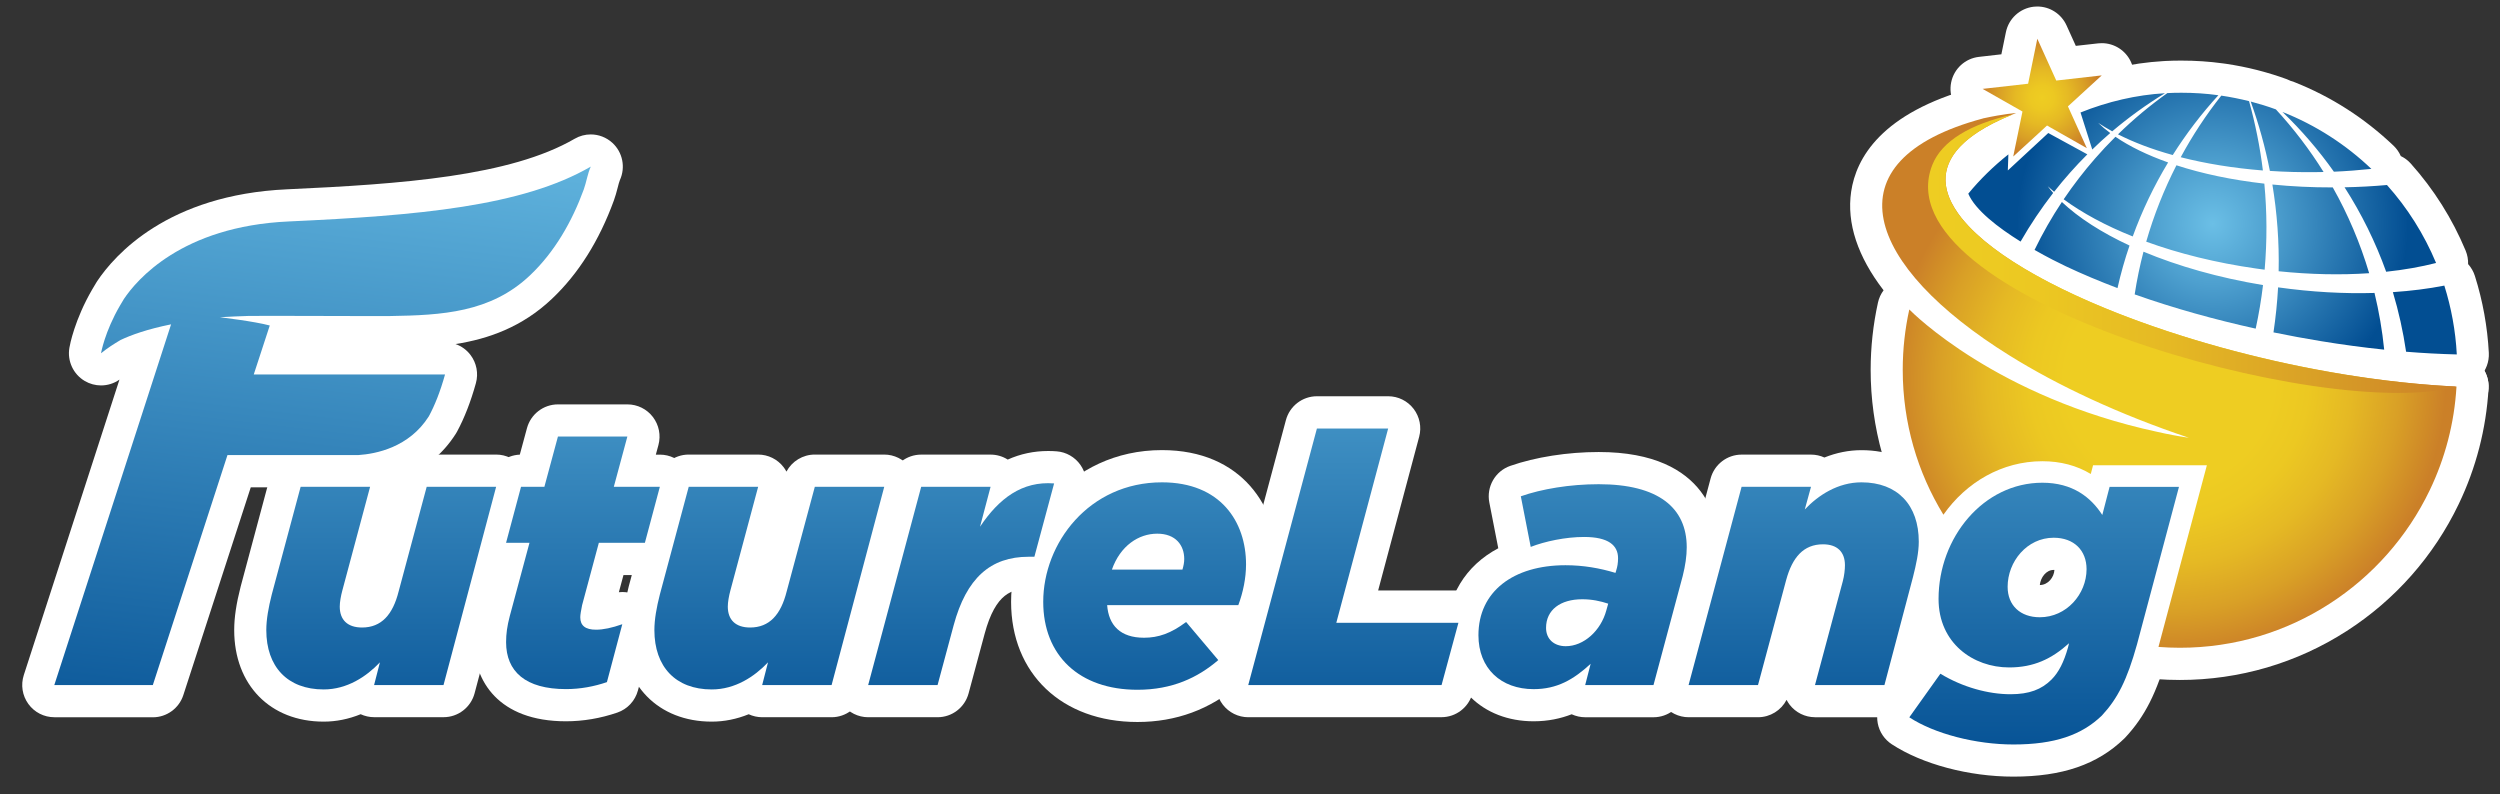 <svg width="192" height="61" viewBox="0 0 192 61" fill="none" xmlns="http://www.w3.org/2000/svg">
<rect x="0" y="0" width="192" height="61" fill="#333333" stroke="none"/>
<path d="M167.414 52.222C166.813 52.222 166.198 52.199 165.585 52.154C164.853 52.098 164.184 51.719 163.758 51.12C163.333 50.52 163.199 49.76 163.386 49.049L166.276 38.209H162.259C162.041 38.414 161.783 38.582 161.496 38.697C161.198 38.818 160.883 38.877 160.569 38.877C160.126 38.877 159.685 38.757 159.295 38.521C158.609 38.105 157.788 37.896 156.851 37.896C154.67 37.896 152.636 39.011 151.268 40.955C150.804 41.613 150.052 42.002 149.254 42.002C149.228 42.002 149.201 42.002 149.175 42.002C148.347 41.976 147.587 41.532 147.154 40.825C144.871 37.099 143.666 32.805 143.666 28.405C143.666 26.667 143.856 24.93 144.228 23.238C144.304 22.89 144.454 22.569 144.659 22.295C142.675 19.716 141.811 17.145 142.169 14.717C142.549 12.141 144.484 8.673 151.541 6.747C151.62 6.722 151.701 6.699 151.782 6.681C153.555 6.297 154.584 6.226 154.695 6.219C154.746 6.216 154.796 6.214 154.847 6.214C156.01 6.214 157.025 7.034 157.261 8.19C157.507 9.397 156.83 10.601 155.675 11.015C155.622 11.036 155.571 11.056 155.521 11.079C155.179 11.216 154.91 11.33 154.66 11.45C154.302 11.615 153.996 11.772 153.735 11.925C151.617 13.136 151.86 13.868 151.952 14.145C151.974 14.219 151.985 14.247 151.997 14.272C152.028 14.348 152.05 14.394 152.073 14.44C152.164 14.618 152.268 14.793 152.397 14.973C152.461 15.062 152.522 15.143 152.582 15.222C152.618 15.268 152.689 15.347 152.757 15.428C152.846 15.53 152.927 15.616 153.005 15.702C157.593 20.54 173.876 26.505 188.781 27.224C189.439 27.257 190.057 27.549 190.496 28.042C190.936 28.532 191.162 29.18 191.121 29.84C190.936 32.942 190.166 35.927 188.829 38.714C186.919 42.7 183.945 46.072 180.226 48.462C176.409 50.921 171.978 52.222 167.414 52.222Z" fill="white"/>
<path fill-rule="evenodd" clip-rule="evenodd" d="M184.188 32.65C173.022 32.65 152.527 26.84 147.093 18.812C145.122 15.901 145.472 13.365 146.113 11.749C147.146 9.135 149.811 7.329 154.031 6.384C154.211 6.343 154.394 6.323 154.571 6.323C155.63 6.323 156.597 7.009 156.924 8.063C157.304 9.293 156.681 10.611 155.49 11.091C153.175 12.026 151.764 13.144 151.898 13.944C152.633 18.306 170.768 26.355 188.781 27.224C189.989 27.282 190.977 28.209 191.111 29.416C191.248 30.62 190.491 31.748 189.328 32.076C187.957 32.457 186.23 32.65 184.188 32.65Z" fill="white"/>
<path fill-rule="evenodd" clip-rule="evenodd" d="M188.619 29.693C187.279 29.66 185.921 29.586 184.586 29.477C184.282 29.451 183.993 29.373 183.73 29.246C183.527 29.299 183.317 29.327 183.107 29.327C183.023 29.327 182.937 29.322 182.853 29.314C181.217 29.144 179.535 28.918 177.85 28.644C176.566 28.433 175.307 28.199 174.106 27.953C173.863 27.902 173.638 27.818 173.43 27.706C173.367 27.711 173.301 27.714 173.237 27.714C173.06 27.714 172.883 27.696 172.708 27.655C169.341 26.914 166.117 25.999 163.125 24.942C162.887 24.858 162.667 24.739 162.472 24.594C162.228 24.579 161.985 24.528 161.755 24.439C160.291 23.885 158.895 23.296 157.611 22.691C157.132 22.465 156.164 21.99 155.034 21.345C154.832 21.23 154.652 21.088 154.495 20.931C154.282 20.867 154.077 20.778 153.884 20.659C151.192 18.987 149.56 17.412 148.897 15.847C148.537 14.999 148.676 14.021 149.259 13.309C150.262 12.082 151.425 10.941 152.714 9.92C153.157 9.567 153.699 9.387 154.244 9.387C154.345 9.387 154.447 9.394 154.548 9.404L155.632 8.401C156.098 7.969 156.699 7.745 157.307 7.745C157.367 7.745 157.426 7.748 157.486 7.753C157.725 7.133 158.211 6.612 158.87 6.348C161.246 5.393 163.688 4.839 166.127 4.694C166.157 4.692 166.289 4.684 166.325 4.682C166.722 4.661 167.122 4.654 167.53 4.654C168.612 4.654 169.681 4.725 170.709 4.867C170.742 4.872 170.904 4.892 170.955 4.9C171.743 5.017 172.541 5.174 173.326 5.373C173.354 5.38 173.455 5.406 173.478 5.413C174.235 5.611 174.94 5.83 175.631 6.084C175.73 6.12 175.826 6.163 175.92 6.211C176.014 6.236 176.105 6.267 176.196 6.302C179.026 7.42 181.589 9.064 183.818 11.183C184.061 11.414 184.251 11.688 184.381 11.986C184.669 12.123 184.933 12.318 185.151 12.565C186.919 14.541 188.335 16.79 189.361 19.249C189.498 19.579 189.561 19.932 189.551 20.283C189.781 20.539 189.964 20.849 190.073 21.197C190.678 23.118 191.038 25.105 191.142 27.102C191.177 27.79 190.924 28.461 190.445 28.954C189.981 29.431 189.343 29.701 188.679 29.701C188.662 29.693 188.639 29.693 188.619 29.693Z" fill="white"/>
<path fill-rule="evenodd" clip-rule="evenodd" d="M154.616 14.493C154.201 14.493 153.781 14.386 153.401 14.17C152.473 13.642 151.987 12.575 152.202 11.526L152.549 9.829L151.05 8.975C150.12 8.447 149.636 7.38 149.849 6.328C150.062 5.276 150.926 4.486 151.987 4.367L153.705 4.171L154.052 2.477C154.264 1.427 155.128 0.635 156.19 0.515C156.283 0.505 156.374 0.5 156.466 0.5C157.423 0.5 158.305 1.059 158.71 1.951L159.422 3.523L161.139 3.33C161.233 3.32 161.324 3.315 161.418 3.315C162.375 3.315 163.257 3.874 163.662 4.766C164.103 5.741 163.87 6.889 163.082 7.613L161.805 8.785L162.517 10.357C162.961 11.333 162.725 12.483 161.937 13.205C161.471 13.632 160.876 13.853 160.273 13.853C159.857 13.853 159.437 13.746 159.057 13.53L157.557 12.677L156.281 13.845C155.812 14.275 155.217 14.493 154.616 14.493Z" fill="white"/>
<path d="M4.171 55.083C3.381 55.083 2.641 54.704 2.178 54.064C1.714 53.424 1.583 52.601 1.828 51.846L9.174 29.154C8.754 29.451 8.257 29.601 7.758 29.601C7.328 29.601 6.895 29.487 6.507 29.258C5.625 28.738 5.157 27.724 5.329 26.713C5.364 26.5 5.727 24.553 7.092 22.211C7.158 22.094 7.401 21.693 7.401 21.693C7.421 21.657 7.444 21.622 7.467 21.589C8.792 19.607 12.863 14.955 22.05 14.539C30.855 14.137 39.172 13.538 44.134 10.657C44.519 10.433 44.945 10.324 45.368 10.324C45.968 10.324 46.561 10.543 47.027 10.967C47.822 11.691 48.055 12.849 47.609 13.827C47.559 13.937 47.49 14.206 47.435 14.422C47.349 14.755 47.26 15.082 47.148 15.39C46.021 18.484 44.423 21.025 42.391 22.948C40.104 25.117 37.51 26.029 34.984 26.423C35.438 26.581 35.841 26.87 36.137 27.264C36.603 27.879 36.755 28.679 36.55 29.424C36.155 30.849 35.666 32.104 35.101 33.151C35.076 33.199 35.045 33.247 35.017 33.295C32.928 36.603 29.526 37.302 27.681 37.421C27.628 37.424 27.575 37.426 27.519 37.426H19.259L14.081 53.38C13.752 54.399 12.804 55.088 11.738 55.088H4.171V55.083Z" fill="white"/>
<path d="M24.857 55.421C20.748 55.421 17.987 52.596 17.987 48.391C17.987 47.433 18.144 46.371 18.484 45.043L20.708 36.743C20.996 35.663 21.974 34.911 23.089 34.911H28.424C29.191 34.911 29.913 35.269 30.379 35.879C30.46 35.986 30.534 36.1 30.597 36.217C31.017 35.427 31.848 34.911 32.77 34.911H38.105C38.87 34.911 39.592 35.269 40.061 35.877C40.527 36.486 40.686 37.276 40.489 38.018L36.449 53.243C36.162 54.326 35.184 55.08 34.067 55.08H28.735C28.373 55.08 28.021 54.999 27.699 54.852C26.777 55.227 25.82 55.421 24.857 55.421Z" fill="white"/>
<path d="M43.465 55.395C38.255 55.395 36.398 52.255 36.398 49.318C36.398 48.465 36.509 47.657 36.76 46.697L37.545 43.78C37.302 43.625 37.087 43.429 36.91 43.196C36.443 42.586 36.286 41.793 36.484 41.051L37.634 36.748C37.915 35.699 38.845 34.959 39.921 34.916L40.471 32.884C40.762 31.807 41.738 31.057 42.852 31.057H48.187C48.955 31.057 49.679 31.415 50.145 32.028C50.611 32.64 50.768 33.432 50.568 34.177L50.368 34.916H50.682C51.45 34.916 52.172 35.274 52.638 35.884C53.104 36.494 53.261 37.286 53.063 38.028L51.913 42.332C51.624 43.412 50.647 44.164 49.532 44.164H47.883L47.528 45.482C47.617 45.472 47.706 45.467 47.794 45.467C48.405 45.467 49.005 45.693 49.466 46.122C50.138 46.745 50.411 47.687 50.175 48.574L48.995 53.022C48.782 53.82 48.19 54.46 47.409 54.727C46.115 55.169 44.788 55.395 43.465 55.395Z" fill="white"/>
<path d="M54.662 55.421C50.553 55.421 47.789 52.596 47.789 48.391C47.789 47.433 47.946 46.371 48.286 45.043L50.51 36.743C50.799 35.663 51.776 34.911 52.891 34.911H58.226C58.993 34.911 59.715 35.269 60.181 35.879C60.265 35.988 60.336 36.103 60.399 36.219C60.82 35.427 61.651 34.911 62.575 34.911H67.907C68.672 34.911 69.397 35.269 69.863 35.877C70.329 36.486 70.486 37.276 70.291 38.021L66.248 53.246C65.959 54.328 64.984 55.083 63.867 55.083H58.535C58.173 55.083 57.821 55.001 57.499 54.854C56.582 55.227 55.624 55.421 54.662 55.421Z" fill="white"/>
<path d="M66.676 55.083C65.909 55.083 65.187 54.724 64.721 54.115C64.255 53.505 64.098 52.712 64.295 51.971L68.366 36.745C68.655 35.666 69.63 34.914 70.747 34.914H76.077C76.548 34.914 77.004 35.048 77.394 35.295C78.367 34.858 79.403 34.637 80.497 34.637C80.713 34.637 80.93 34.644 81.153 34.662C81.885 34.718 82.552 35.102 82.975 35.701C83.398 36.303 83.532 37.06 83.339 37.772L81.825 43.404C81.533 44.484 80.558 45.231 79.443 45.231H78.995C77.759 45.231 76.48 45.497 75.621 48.67L74.387 53.254C74.096 54.333 73.121 55.083 72.006 55.083H66.676Z" fill="white"/>
<path d="M87.359 55.449C81.553 55.449 77.652 51.739 77.652 46.219C77.652 40.617 82.083 34.568 89.239 34.568C95.399 34.568 98.158 38.976 98.158 43.346C98.158 44.636 97.9 46.016 97.411 47.332C97.076 48.236 96.251 48.856 95.303 48.935L95.44 49.097C96.316 50.136 96.192 51.689 95.161 52.573C92.945 54.483 90.318 55.449 87.359 55.449Z" fill="white"/>
<path d="M95.866 55.083C95.098 55.083 94.376 54.724 93.91 54.115C93.444 53.505 93.287 52.712 93.484 51.968L98.758 32.264C99.047 31.184 100.025 30.432 101.14 30.432H106.611C107.379 30.432 108.101 30.79 108.567 31.4C109.033 32.01 109.19 32.802 108.992 33.544L105.841 45.35H112.002C112.769 45.35 113.494 45.708 113.96 46.32C114.426 46.933 114.583 47.725 114.38 48.47L113.086 53.253C112.794 54.331 111.819 55.08 110.707 55.08H95.866V55.083Z" fill="white"/>
<path d="M117.782 55.395C113.836 55.395 111.08 52.677 111.08 48.782C111.08 45.792 112.572 43.427 115.067 42.106L114.38 38.59C114.145 37.383 114.829 36.186 115.986 35.78C117.919 35.104 120.396 34.715 122.78 34.715C131.342 34.715 132.008 40.312 132.008 42.027C132.008 42.883 131.884 43.798 131.628 44.824L129.371 53.254C129.083 54.333 128.105 55.085 126.99 55.085H121.744C121.382 55.085 121.027 55.004 120.705 54.856C119.864 55.182 118.899 55.395 117.782 55.395Z" fill="white"/>
<path d="M139.395 55.083C138.627 55.083 137.905 54.724 137.439 54.115C137.351 53.998 137.275 53.876 137.209 53.749C136.791 54.554 135.955 55.083 135.02 55.083H129.688C128.92 55.083 128.198 54.724 127.732 54.115C127.266 53.505 127.109 52.712 127.307 51.971L131.375 36.745C131.664 35.666 132.641 34.914 133.756 34.914H139.091C139.448 34.914 139.795 34.992 140.114 35.137C141.034 34.766 141.996 34.573 142.964 34.573C147.073 34.573 149.834 37.401 149.834 41.608C149.834 42.738 149.581 43.884 149.307 44.954L147.113 53.248C146.827 54.333 145.849 55.088 144.73 55.088H139.395V55.083Z" fill="white"/>
<path d="M154.634 59.645C151.212 59.645 147.63 58.693 145.287 57.158C144.725 56.79 144.334 56.208 144.21 55.545C144.086 54.882 144.236 54.199 144.628 53.65L147.014 50.301C147.126 50.144 147.255 50.002 147.394 49.88C146.781 48.8 146.417 47.504 146.417 45.998C146.417 39.713 151.098 34.601 156.853 34.601C158.203 34.601 159.432 34.881 160.514 35.427C160.934 35.102 161.458 34.911 162.021 34.911H167.35C168.115 34.911 168.84 35.269 169.306 35.877C169.772 36.486 169.929 37.279 169.732 38.021L166.507 50.121C165.651 53.198 164.734 55.014 163.232 56.63C163.201 56.663 163.171 56.693 163.14 56.724C161.081 58.718 158.378 59.645 154.634 59.645ZM157.722 43.77C157.137 43.77 156.716 44.357 156.658 44.931C157.299 44.928 157.75 44.329 157.78 43.77C157.763 43.77 157.742 43.77 157.722 43.77Z" fill="white"/>
<path d="M188.659 29.69C188.492 32.526 187.772 35.211 186.607 37.64C184.89 41.222 182.205 44.25 178.896 46.376C175.583 48.513 171.642 49.748 167.414 49.748C166.859 49.748 166.309 49.725 165.77 49.684L169.488 35.732H160.747L160.572 36.402C159.5 35.755 158.249 35.422 156.853 35.422C153.765 35.422 151.012 37.03 149.254 39.53C147.27 36.291 146.13 32.48 146.13 28.402C146.13 26.812 146.305 25.26 146.634 23.768L146.637 23.771C146.64 23.773 146.64 23.773 146.64 23.773C146.89 24.03 153.355 30.519 165.701 33.171C166.489 33.351 167.29 33.501 168.095 33.62C168.098 33.62 168.103 33.62 168.103 33.62C168.093 33.618 168.085 33.613 168.072 33.61C162.765 31.827 158.082 29.64 154.323 27.297C143.349 20.471 140.21 12.346 152.283 9.1C152.286 9.097 152.293 9.097 152.299 9.092C153.94 8.736 154.842 8.68 154.842 8.68C154.74 8.716 154.644 8.757 154.55 8.797C154.219 8.929 153.905 9.064 153.608 9.204C153.205 9.392 152.833 9.582 152.494 9.778C149.806 11.318 148.998 13.083 149.608 14.917C149.641 15.024 149.682 15.133 149.73 15.242C149.773 15.349 149.824 15.459 149.879 15.565C150.019 15.84 150.186 16.114 150.381 16.388C150.457 16.497 150.541 16.609 150.627 16.719C150.715 16.828 150.809 16.94 150.905 17.049C151.002 17.158 151.103 17.27 151.204 17.379C156.729 23.217 174.066 28.987 188.659 29.69Z" fill="url(#paint0_radial_3534_686)"/>
<path fill-rule="evenodd" clip-rule="evenodd" d="M154.568 8.797C137.543 15.664 166.317 28.613 188.659 29.69C178.752 32.477 144.365 22.854 148.403 12.662C149.132 10.817 151.346 9.519 154.568 8.797Z" fill="url(#paint1_linear_3534_686)"/>
<path fill-rule="evenodd" clip-rule="evenodd" d="M175.292 8.597C176.748 9.996 178.076 11.536 179.243 13.187C180.226 13.144 181.184 13.07 182.121 12.971C180.163 11.104 177.85 9.608 175.292 8.597ZM183.319 14.209C182.26 14.303 181.171 14.364 180.062 14.384C181.359 16.404 182.433 18.576 183.258 20.87C184.637 20.723 185.918 20.496 187.091 20.197C186.169 17.986 184.89 15.964 183.319 14.209ZM187.724 21.934C186.501 22.176 185.174 22.341 183.773 22.437C184.219 23.921 184.558 25.445 184.788 27.013C186.085 27.119 187.385 27.188 188.682 27.221C188.586 25.389 188.254 23.616 187.724 21.934ZM160.308 11.854L157.307 10.215L154.201 13.091L154.244 11.856C153.109 12.758 152.071 13.769 151.164 14.874C151.698 16.132 153.454 17.478 155.181 18.553C155.931 17.244 156.77 16 157.684 14.818C157.537 14.651 157.395 14.478 157.269 14.305C157.423 14.447 157.585 14.59 157.755 14.729C158.548 13.721 159.401 12.758 160.308 11.854ZM166.269 7.159C164.078 7.286 161.874 7.799 159.784 8.64L160.686 11.483C161.134 11.043 161.595 10.627 162.066 10.217C161.727 9.969 161.415 9.704 161.142 9.438C161.479 9.661 161.836 9.877 162.218 10.085C163.492 9.008 164.848 8.028 166.269 7.159ZM174.788 8.401C174.157 8.17 173.514 7.972 172.855 7.799C173.481 9.537 173.972 11.315 174.327 13.126C175.492 13.203 176.693 13.236 177.921 13.218C178.096 13.218 178.276 13.215 178.451 13.21C177.382 11.493 176.156 9.885 174.788 8.401ZM179.157 14.394C177.556 14.397 176.001 14.32 174.519 14.171C174.881 16.366 175.046 18.596 175 20.832C177.447 21.086 179.793 21.129 181.951 20.982C181.262 18.667 180.323 16.457 179.157 14.394ZM182.362 22.498C180.041 22.567 177.544 22.432 174.957 22.069C174.892 23.222 174.775 24.378 174.603 25.527C175.831 25.781 177.05 26.002 178.248 26.2C179.856 26.464 181.478 26.683 183.106 26.853C182.957 25.372 182.704 23.916 182.362 22.498ZM172.728 7.768C172.027 7.593 171.315 7.451 170.595 7.344C169.423 8.825 168.381 10.408 167.48 12.075C169.39 12.565 171.52 12.913 173.79 13.093C173.569 11.287 173.21 9.511 172.728 7.768ZM173.901 14.104C171.416 13.822 169.134 13.34 167.15 12.694C166.198 14.559 165.415 16.52 164.83 18.561C167.34 19.473 170.2 20.186 173.273 20.623C173.493 20.656 173.709 20.682 173.924 20.712C174.116 18.502 174.109 16.292 173.901 14.104ZM164.62 19.33C164.339 20.405 164.113 21.5 163.943 22.61C166.96 23.677 170.117 24.551 173.237 25.239C173.478 24.129 173.666 23.012 173.8 21.894C170.395 21.33 167.267 20.435 164.62 19.33ZM158.353 15.512C157.578 16.68 156.873 17.913 156.253 19.193C157.246 19.762 158.137 20.204 158.657 20.451C159.931 21.053 161.261 21.609 162.624 22.125C162.874 21.015 163.183 19.922 163.548 18.858C161.4 17.862 159.629 16.719 158.353 15.512ZM162.467 10.505C161.927 11.041 161.403 11.597 160.904 12.171C160.904 12.174 160.901 12.174 160.901 12.174C160.035 13.167 159.232 14.211 158.49 15.306C159.913 16.353 161.712 17.328 163.794 18.159C164.518 16.17 165.43 14.267 166.512 12.476C164.929 11.917 163.563 11.254 162.467 10.505ZM167.53 7.123C167.166 7.123 166.806 7.131 166.454 7.149C165.109 8.104 163.842 9.163 162.662 10.317C163.87 10.931 165.283 11.47 166.867 11.907C167.898 10.273 169.073 8.734 170.372 7.314C169.445 7.184 168.495 7.123 167.53 7.123Z" fill="url(#paint2_radial_3534_686)"/>
<path d="M32.77 37.386L30.612 45.434C30.164 47.207 29.292 48.193 27.805 48.193C26.681 48.193 26.093 47.598 26.093 46.587C26.093 46.249 26.177 45.769 26.291 45.35L28.424 37.386H23.089L20.872 45.657C20.622 46.643 20.452 47.573 20.452 48.391C20.452 51.206 22.078 52.949 24.857 52.949C26.655 52.949 28.14 51.963 29.178 50.868L28.73 52.611H34.062L38.103 37.386H32.77Z" fill="url(#paint3_linear_3534_686)"/>
<path d="M45.991 41.689H49.527L50.677 37.386H47.141L48.182 33.526H42.85L41.809 37.386H40.015L38.865 41.689H40.664L39.149 47.321C38.951 48.081 38.868 48.67 38.868 49.318C38.868 51.572 40.355 52.923 43.47 52.923C44.562 52.923 45.629 52.725 46.611 52.387L47.792 47.939C47.007 48.218 46.33 48.361 45.773 48.361C44.957 48.361 44.565 48.048 44.565 47.405C44.565 47.207 44.623 46.897 44.706 46.475L45.991 41.689Z" fill="url(#paint4_linear_3534_686)"/>
<path d="M62.578 37.386L60.414 45.434C59.966 47.207 59.095 48.193 57.608 48.193C56.486 48.193 55.895 47.598 55.895 46.587C55.895 46.249 55.979 45.769 56.093 45.35L58.226 37.386H52.894L50.677 45.657C50.424 46.643 50.257 47.573 50.257 48.391C50.257 51.206 51.885 52.949 54.662 52.949C56.46 52.949 57.945 51.963 58.983 50.868L58.535 52.611H63.867L67.91 37.386H62.578Z" fill="url(#paint5_linear_3534_686)"/>
<path d="M75.266 40.452L76.077 37.386H70.747L66.676 52.611H72.006L73.24 48.023C74.222 44.392 76.074 42.759 78.992 42.759H79.441L80.956 37.127C78.491 36.933 76.723 38.282 75.266 40.452Z" fill="url(#paint6_linear_3534_686)"/>
<path d="M95.696 43.348C95.696 40.058 93.73 37.043 89.241 37.043C83.628 37.043 80.12 41.717 80.12 46.219C80.12 50.329 82.871 52.974 87.359 52.974C90.027 52.974 91.992 52.044 93.563 50.695L91.093 47.769C89.943 48.64 88.96 48.978 87.863 48.978C86.04 48.978 85.143 48.023 85.029 46.473H95.103C95.47 45.49 95.696 44.392 95.696 43.348ZM90.812 43.744H85.394C86.04 41.915 87.443 40.986 88.874 40.986C90.305 40.986 90.949 41.887 90.949 42.926C90.951 43.181 90.896 43.462 90.812 43.744Z" fill="url(#paint7_linear_3534_686)"/>
<path d="M102.629 47.827L106.611 32.909H101.139L95.865 52.613H110.712L112.007 47.83H102.629V47.827Z" fill="url(#paint8_linear_3534_686)"/>
<path d="M122.78 37.187C120.564 37.187 118.4 37.553 116.799 38.115L117.559 42.002C118.651 41.577 120.227 41.239 121.658 41.239C123.535 41.239 124.267 41.887 124.267 42.873C124.267 43.239 124.211 43.546 124.128 43.8L124.069 43.998C122.864 43.633 121.6 43.409 120.227 43.409C116.212 43.409 113.544 45.434 113.544 48.785C113.544 51.346 115.282 52.926 117.782 52.926C119.581 52.926 120.842 52.194 122.162 50.98L121.742 52.613H126.988L129.235 44.227C129.432 43.437 129.541 42.708 129.541 42.03C129.541 38.989 127.355 37.187 122.78 37.187ZM123.368 46.869C122.947 48.444 121.63 49.628 120.252 49.628C119.358 49.628 118.737 49.092 118.737 48.218C118.737 46.841 119.834 46.023 121.516 46.023C122.276 46.023 122.919 46.166 123.51 46.361L123.368 46.869Z" fill="url(#paint9_linear_3534_686)"/>
<path d="M142.959 37.043C141.16 37.043 139.646 38.028 138.607 39.128L139.086 37.386H133.754L129.683 52.611H135.015L137.173 44.562C137.652 42.789 138.521 41.803 140.008 41.803C141.105 41.803 141.692 42.393 141.692 43.409C141.692 43.747 141.637 44.227 141.525 44.646L139.392 52.611H144.725L146.913 44.334C147.164 43.348 147.362 42.421 147.362 41.605C147.364 38.791 145.735 37.043 142.959 37.043Z" fill="url(#paint10_linear_3534_686)"/>
<path d="M162.018 37.386L161.456 39.55C160.587 38.198 159.184 37.073 156.853 37.073C152.334 37.073 148.881 41.267 148.881 45.998C148.881 49.402 151.549 51.259 154.3 51.259C156.182 51.259 157.555 50.614 158.902 49.402L158.819 49.74C158.507 50.84 158.117 51.627 157.555 52.191C156.797 52.951 155.842 53.317 154.414 53.317C152.701 53.317 150.736 52.781 149.021 51.742L146.635 55.09C148.57 56.358 151.746 57.176 154.634 57.176C157.806 57.176 159.883 56.444 161.425 54.953C162.631 53.655 163.361 52.219 164.121 49.491L167.345 37.391H162.018V37.386ZM156.656 47.405C155.169 47.405 154.186 46.503 154.186 45.068C154.186 43.127 155.673 41.298 157.722 41.298C159.293 41.298 160.248 42.279 160.248 43.716C160.245 45.632 158.705 47.405 156.656 47.405Z" fill="url(#paint11_linear_3534_686)"/>
<path fill-rule="evenodd" clip-rule="evenodd" d="M159.151 8.907L160.27 11.379L157.418 9.758L157.213 9.638L156.542 10.258L154.616 12.021L154.725 11.483L154.862 10.822L155.326 8.566L152.263 6.826L155.759 6.43L156.466 2.974L157.92 6.186L161.415 5.789L158.816 8.17L158.943 8.449L159.151 8.907Z" fill="url(#paint12_radial_3534_686)"/>
<path d="M22.164 17.008C13.942 17.382 10.481 21.52 9.516 22.963C9.418 23.128 9.316 23.291 9.22 23.459C8.039 25.481 7.758 27.13 7.758 27.13C8.232 26.748 8.736 26.416 9.26 26.111C10.079 25.722 11.312 25.28 13.139 24.909L4.171 52.611H11.738L17.47 34.949H27.524C28.864 34.86 31.423 34.367 32.938 31.967C33.381 31.149 33.806 30.099 34.179 28.758H19.489L20.718 24.998C20.115 24.838 19.206 24.683 18.395 24.566C17.822 24.482 17.321 24.419 17.065 24.386C16.948 24.371 16.883 24.363 16.883 24.363C17.599 24.32 18.352 24.287 19.086 24.264C19.748 24.241 29.389 24.289 29.954 24.272C33.931 24.208 37.677 24.017 40.704 21.147C42.604 19.348 43.944 16.993 44.836 14.544C45.036 13.988 45.127 13.327 45.373 12.794C40.111 15.85 32.132 16.553 22.164 17.008Z" fill="url(#paint13_linear_3534_686)"/>
<defs>
<radialGradient id="paint0_radial_3534_686" cx="0" cy="0" r="1" gradientUnits="userSpaceOnUse" gradientTransform="translate(166.607 29.218) scale(21.277 21.339)">
<stop offset="0.376" stop-color="#EECD22"/>
<stop offset="0.503" stop-color="#ECC822"/>
<stop offset="0.66" stop-color="#E5B924"/>
<stop offset="0.832" stop-color="#D9A026"/>
<stop offset="1" stop-color="#CB8028"/>
</radialGradient>
<linearGradient id="paint1_linear_3534_686" x1="148.075" y1="19.488" x2="188.659" y2="19.488" gradientUnits="userSpaceOnUse">
<stop stop-color="#EECD22"/>
<stop offset="0.204" stop-color="#ECC822"/>
<stop offset="0.455" stop-color="#E5B924"/>
<stop offset="0.731" stop-color="#D9A026"/>
<stop offset="1" stop-color="#CB8028"/>
</linearGradient>
<radialGradient id="paint2_radial_3534_686" cx="0" cy="0" r="1" gradientUnits="userSpaceOnUse" gradientTransform="translate(169.923 17.172) scale(15.038 15.082)">
<stop stop-color="#6BBFE6"/>
<stop offset="0.309" stop-color="#4EA0CF"/>
<stop offset="0.983" stop-color="#045094"/>
<stop offset="1" stop-color="#024E92"/>
</radialGradient>
<linearGradient id="paint3_linear_3534_686" x1="29.277" y1="13.22" x2="29.277" y2="59.621" gradientUnits="userSpaceOnUse">
<stop stop-color="#6BBFE6"/>
<stop offset="1" stop-color="#024E92"/>
</linearGradient>
<linearGradient id="paint4_linear_3534_686" x1="44.77" y1="13.213" x2="44.77" y2="59.625" gradientUnits="userSpaceOnUse">
<stop stop-color="#6BBFE6"/>
<stop offset="1" stop-color="#024E92"/>
</linearGradient>
<linearGradient id="paint5_linear_3534_686" x1="59.084" y1="13.22" x2="59.084" y2="59.621" gradientUnits="userSpaceOnUse">
<stop stop-color="#6BBFE6"/>
<stop offset="1" stop-color="#024E92"/>
</linearGradient>
<linearGradient id="paint6_linear_3534_686" x1="73.819" y1="13.212" x2="73.819" y2="59.623" gradientUnits="userSpaceOnUse">
<stop stop-color="#6BBFE6"/>
<stop offset="1" stop-color="#024E92"/>
</linearGradient>
<linearGradient id="paint7_linear_3534_686" x1="87.908" y1="13.21" x2="87.908" y2="59.624" gradientUnits="userSpaceOnUse">
<stop stop-color="#6BBFE6"/>
<stop offset="1" stop-color="#024E92"/>
</linearGradient>
<linearGradient id="paint8_linear_3534_686" x1="103.934" y1="13.204" x2="103.934" y2="59.611" gradientUnits="userSpaceOnUse">
<stop stop-color="#6BBFE6"/>
<stop offset="1" stop-color="#024E92"/>
</linearGradient>
<linearGradient id="paint9_linear_3534_686" x1="121.544" y1="13.214" x2="121.544" y2="59.624" gradientUnits="userSpaceOnUse">
<stop stop-color="#6BBFE6"/>
<stop offset="1" stop-color="#024E92"/>
</linearGradient>
<linearGradient id="paint10_linear_3534_686" x1="138.525" y1="13.211" x2="138.525" y2="59.623" gradientUnits="userSpaceOnUse">
<stop stop-color="#6BBFE6"/>
<stop offset="1" stop-color="#024E92"/>
</linearGradient>
<linearGradient id="paint11_linear_3534_686" x1="156.991" y1="13.213" x2="156.991" y2="59.624" gradientUnits="userSpaceOnUse">
<stop stop-color="#6BBFE6"/>
<stop offset="1" stop-color="#024E92"/>
</linearGradient>
<radialGradient id="paint12_radial_3534_686" cx="0" cy="0" r="1" gradientUnits="userSpaceOnUse" gradientTransform="translate(156.839 7.498) scale(4.543 4.556)">
<stop stop-color="#EECD22"/>
<stop offset="0.204" stop-color="#ECC822"/>
<stop offset="0.455" stop-color="#E5B924"/>
<stop offset="0.731" stop-color="#D9A026"/>
<stop offset="1" stop-color="#CB8028"/>
</radialGradient>
<linearGradient id="paint13_linear_3534_686" x1="28.084" y1="4.068" x2="21.334" y2="62.087" gradientUnits="userSpaceOnUse">
<stop stop-color="#6BBFE6"/>
<stop offset="1" stop-color="#024E92"/>
</linearGradient>
</defs>
</svg>
